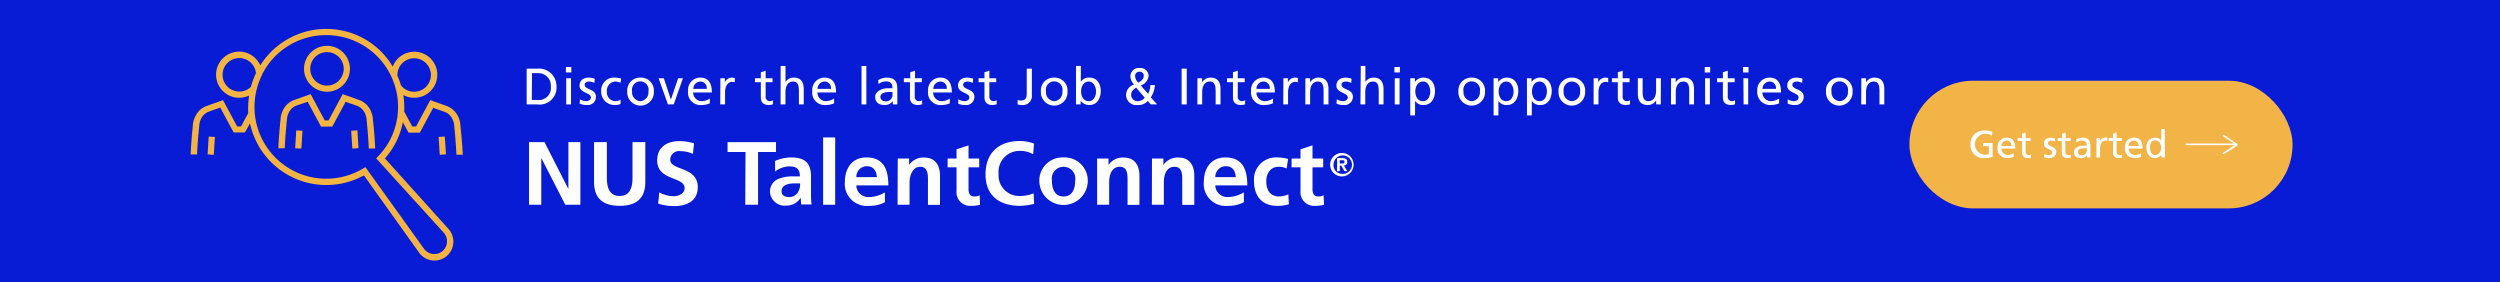<svg id="Layer_1" data-name="Layer 1" xmlns="http://www.w3.org/2000/svg" viewBox="0 0 390 44"><defs><style>.cls-1{fill:#081bd5;}.cls-2{fill:#f2b443;}.cls-3{fill:#fff;}.cls-4{fill:#f2b347;}</style></defs><title>NUS TalentConnect</title><rect class="cls-1" x="-1.02" y="-0.8" width="391.79" height="45.25"/><rect class="cls-2" x="45.22" y="21.28" width="2.79" height="0.97" transform="translate(21.95 66.91) rotate(-86.38)"/><path class="cls-2" d="M58.18,18.75a3.63,3.63,0,0,0-.52-1.81A3.09,3.09,0,0,0,56,15.59l-2.54-.91-2.2,4.1h-.6l-2.2-4.1-2.54.91a3.09,3.09,0,0,0-1.64,1.35,3.59,3.59,0,0,0-.52,1.75s-.25,2.26-.34,4.44l1,0c.09-2.14.33-4.35.34-4.42a2.68,2.68,0,0,1,.4-1.33,2.11,2.11,0,0,1,1.11-.92L48,15.88l2.08,3.87h1.76l2.08-3.87,1.75.62a2.13,2.13,0,0,1,1.13.93,2.85,2.85,0,0,1,.4,1.37s.24,2.23.33,4.37l1,0c-.09-2.16-.33-4.38-.34-4.38Z"/><rect class="cls-2" x="54.87" y="20.37" width="0.97" height="2.79" transform="translate(-1.26 3.53) rotate(-3.62)"/><path class="cls-2" d="M51,14.31a3.58,3.58,0,1,0-3.57-3.57A3.57,3.57,0,0,0,51,14.31Zm0-6.18a2.61,2.61,0,1,1-2.6,2.61A2.6,2.6,0,0,1,51,8.13Z"/><path class="cls-2" d="M71.83,19.7h0a3.6,3.6,0,0,0-.52-1.81,3.15,3.15,0,0,0-1.64-1.36l-2.55-.91-2.21,4.11h-.6l-1.26-2.34a12.21,12.21,0,0,0-.13-2.57,3.51,3.51,0,0,0,1.69.43,3.59,3.59,0,1,0-3.34-4.86,12,12,0,0,0-7.39-5.51A12.17,12.17,0,0,0,40.6,10.2a3.6,3.6,0,1,0-1.74,4.7c-.06.42-.11.84-.13,1.28a11.81,11.81,0,0,0,0,1.46l-1.13,2.09H37l-2.21-4.11-2.55.91a3.09,3.09,0,0,0-1.63,1.36,3.59,3.59,0,0,0-.53,1.76s-.25,2.26-.34,4.45l1,0c.09-2.15.33-4.36.34-4.44a2.79,2.79,0,0,1,.4-1.33,2.09,2.09,0,0,1,1.12-.92l1.76-.63,2.09,3.88h1.76L39,19.25a12.18,12.18,0,0,0,17.77,8.11l8.57,12a2.95,2.95,0,1,0,4.59-3.68L60.05,24.71a11.93,11.93,0,0,0,2.8-5.65l.88,1.64h1.76l2.09-3.88,1.76.63a2.12,2.12,0,0,1,1.13.93,2.85,2.85,0,0,1,.4,1.37s.24,2.24.33,4.39l1,0C72.08,21.93,71.84,19.7,71.83,19.7Zm-9.83-8a2.61,2.61,0,1,1,2.61,2.61,2.58,2.58,0,0,1-2.06-1,12.67,12.67,0,0,0-.6-1.59ZM37.34,14.28a2.61,2.61,0,1,1,2.59-2.86,11.79,11.79,0,0,0-.79,2.13A2.58,2.58,0,0,1,37.34,14.28ZM62,18.16a11,11,0,0,1-3,6.21l-.32.33L69.22,36.3A2,2,0,0,1,69,39.19a1.94,1.94,0,0,1-1.24.44,2,2,0,0,1-1.64-.86L57,26.07l-.38.23A11.19,11.19,0,0,1,40.89,11.67h0v-.06a11.16,11.16,0,0,1,10-6.13A11.2,11.2,0,0,1,62,18.16Z"/><rect class="cls-2" x="68.51" y="21.33" width="0.97" height="2.79" transform="translate(-1.3 4.41) rotate(-3.63)"/><rect class="cls-2" x="31.56" y="22.24" width="2.79" height="0.97" transform="translate(8.19 54.18) rotate(-86.37)"/><path class="cls-3" d="M82.53,22.17h2.41l3.73,7.31h0V22.17h1.87v9.77H88.18l-3.74-7.31h0v7.31H82.53Z"/><path class="cls-3" d="M92.67,22.17h2v5.64c0,1.67.53,2.76,2,2.76s2-1.09,2-2.76V22.17h2v6.24c0,2.62-1.48,3.7-4,3.7s-4-1.08-4-3.7Z"/><path class="cls-3" d="M108.1,24a5,5,0,0,0-2-.42,1.36,1.36,0,0,0-1.54,1.36c0,1.69,4.29,1,4.29,4.26,0,2.14-1.7,2.95-3.67,2.95a8.56,8.56,0,0,1-2.51-.38l.18-1.76a4.75,4.75,0,0,0,2.21.6c.75,0,1.74-.38,1.74-1.26,0-1.86-4.28-1.09-4.28-4.33,0-2.18,1.69-3,3.41-3a7.31,7.31,0,0,1,2.34.35Z"/><path class="cls-3" d="M116.3,23.71h-2.8V22.17h7.56v1.54h-2.8v8.23h-2Z"/><path class="cls-3" d="M120.91,25.11a6.4,6.4,0,0,1,2.5-.55c2.2,0,3.11.91,3.11,3v.93c0,.72,0,1.27,0,1.8s0,1.05.09,1.61H125a7.81,7.81,0,0,1-.08-1.07h0a2.58,2.58,0,0,1-2.23,1.24A2.3,2.3,0,0,1,120.12,30a2.12,2.12,0,0,1,1.24-2.06,5.68,5.68,0,0,1,2.42-.42h1c0-1.16-.52-1.56-1.63-1.56a3.76,3.76,0,0,0-2.23.79Zm2.2,5.63a1.57,1.57,0,0,0,1.31-.65,2.36,2.36,0,0,0,.4-1.48H124c-.84,0-2.08.14-2.08,1.25C121.92,30.47,122.43,30.74,123.11,30.74Z"/><path class="cls-3" d="M128.41,21.44h1.88v10.5h-1.88Z"/><path class="cls-3" d="M138.05,31.54a4.94,4.94,0,0,1-2.48.57,3.43,3.43,0,0,1-3.77-3.74c0-2.09,1.11-3.81,3.35-3.81,2.67,0,3.43,1.84,3.43,4.36h-5a1.89,1.89,0,0,0,2.06,1.82,4.91,4.91,0,0,0,2.4-.73Zm-1.26-3.91c-.06-.91-.48-1.7-1.53-1.7a1.64,1.64,0,0,0-1.67,1.7Z"/><path class="cls-3" d="M140.05,24.73h1.77v1h0a2.69,2.69,0,0,1,2.37-1.15c1.71,0,2.45,1.21,2.45,2.83v4.55h-1.88V28.09c0-.88,0-2.07-1.22-2.07s-1.65,1.47-1.65,2.39v3.53h-1.87Z"/><path class="cls-3" d="M149.22,26.1h-1.39V24.73h1.39V23.29l1.87-.61v2.05h1.67V26.1h-1.67v3.36c0,.62.17,1.19.89,1.19a1.65,1.65,0,0,0,.85-.19l.06,1.48a4.72,4.72,0,0,1-1.39.17,2.12,2.12,0,0,1-2.28-2.34Z"/><path class="cls-3" d="M161.33,31.8a9.91,9.91,0,0,1-2.23.31c-3.16,0-5.36-1.58-5.36-4.89s2-5.22,5.36-5.22a6.39,6.39,0,0,1,2.21.4l-.14,1.66a4,4,0,0,0-2.11-.52,3.26,3.26,0,0,0-3.28,3.54,3.22,3.22,0,0,0,3.32,3.49,5.4,5.4,0,0,0,2.14-.41Z"/><path class="cls-3" d="M165.9,24.56a3.62,3.62,0,0,1,3.79,3.83,3.78,3.78,0,0,1-7.55,0A3.61,3.61,0,0,1,165.9,24.56Zm0,6.09c1.45,0,1.83-1.28,1.83-2.49a1.84,1.84,0,1,0-3.63,0C164.1,29.35,164.48,30.65,165.9,30.65Z"/><path class="cls-3" d="M171.15,24.73h1.78v1h0a2.69,2.69,0,0,1,2.37-1.15c1.71,0,2.45,1.21,2.45,2.83v4.55H175.9V28.09c0-.88,0-2.07-1.22-2.07-1.36,0-1.65,1.47-1.65,2.39v3.53h-1.88Z"/><path class="cls-3" d="M179.71,24.73h1.78v1h0a2.69,2.69,0,0,1,2.37-1.15c1.71,0,2.45,1.21,2.45,2.83v4.55h-1.88V28.09c0-.88,0-2.07-1.21-2.07-1.36,0-1.66,1.47-1.66,2.39v3.53h-1.87Z"/><path class="cls-3" d="M194.05,31.54a5,5,0,0,1-2.48.57,3.42,3.42,0,0,1-3.77-3.74c0-2.09,1.1-3.81,3.35-3.81,2.67,0,3.43,1.84,3.43,4.36h-5a1.89,1.89,0,0,0,2.06,1.82,4.94,4.94,0,0,0,2.4-.73Zm-1.27-3.91c-.05-.91-.47-1.7-1.52-1.7a1.64,1.64,0,0,0-1.67,1.7Z"/><path class="cls-3" d="M200.72,26.28a2.87,2.87,0,0,0-1.27-.26c-1.16,0-1.91.92-1.91,2.28s.63,2.35,2,2.35a4,4,0,0,0,1.44-.33l.09,1.55a6.09,6.09,0,0,1-1.88.24c-2.37,0-3.56-1.61-3.56-3.81a3.42,3.42,0,0,1,3.49-3.74,6.22,6.22,0,0,1,1.82.24Z"/><path class="cls-3" d="M202.88,26.1h-1.39V24.73h1.39V23.29l1.87-.61v2.05h1.67V26.1h-1.67v3.36c0,.62.17,1.19.89,1.19a1.65,1.65,0,0,0,.85-.19l.06,1.48a4.72,4.72,0,0,1-1.39.17,2.12,2.12,0,0,1-2.28-2.34Z"/><path class="cls-3" d="M209.33,23.86a1.83,1.83,0,1,1-1.83,1.83A1.84,1.84,0,0,1,209.33,23.86Zm0,3.26a1.44,1.44,0,1,0-1.3-1.43A1.33,1.33,0,0,0,209.33,27.12Zm-.73-2.46h.76c.52,0,.82.16.82.61a.52.52,0,0,1-.54.55l.54.88h-.45l-.49-.86H209v.86h-.43Zm.79.84c.21,0,.35,0,.35-.27s-.22-.23-.4-.23H209v.5Z"/><path class="cls-3" d="M82.16,10.71h1.65a2.73,2.73,0,0,1,3,2.74,2.64,2.64,0,0,1-3,2.84H82.16Zm.8,4.88h.84a1.88,1.88,0,0,0,2.13-2.11,1.94,1.94,0,0,0-2-2.07H83Z"/><path class="cls-3" d="M89.13,11.3h-.85v-.85h.85Zm-.8.91h.75v4.08h-.75Z"/><path class="cls-3" d="M90.47,15.49a2.05,2.05,0,0,0,.94.29c.34,0,.77-.15.77-.59,0-.74-1.77-.68-1.77-1.82,0-.85.63-1.26,1.44-1.26a3,3,0,0,1,.93.17l-.06.65a2.32,2.32,0,0,0-.79-.21c-.39,0-.72.16-.72.5,0,.83,1.76.59,1.76,1.89a1.27,1.27,0,0,1-1.42,1.27,2.41,2.41,0,0,1-1.12-.22Z"/><path class="cls-3" d="M96.8,12.9a2.22,2.22,0,0,0-.82-.18,1.4,1.4,0,0,0-1.31,1.53A1.38,1.38,0,0,0,96,15.78a1.58,1.58,0,0,0,.81-.23l0,.67a2.33,2.33,0,0,1-.94.16,2.06,2.06,0,0,1-2.08-2.13A2,2,0,0,1,96,12.11a2.68,2.68,0,0,1,.91.17Z"/><path class="cls-3" d="M99.89,12.11A2,2,0,0,1,102,14.25a2.08,2.08,0,1,1-4.15,0A2,2,0,0,1,99.89,12.11Zm0,3.67a1.37,1.37,0,0,0,1.27-1.53,1.3,1.3,0,1,0-2.55,0A1.37,1.37,0,0,0,99.89,15.78Z"/><path class="cls-3" d="M105.1,16.29h-.9l-1.46-4.08h.82l1.1,3.33h0l1.13-3.33h.75Z"/><path class="cls-3" d="M110.73,16.12a3.13,3.13,0,0,1-1.28.26,1.94,1.94,0,0,1-2.11-2.2,1.9,1.9,0,0,1,1.91-2.07c1.36,0,1.8,1,1.8,2.31h-2.91a1.33,1.33,0,0,0,1.34,1.36,2.41,2.41,0,0,0,1.25-.41Zm-.48-2.26a1,1,0,0,0-1-1.14,1.13,1.13,0,0,0-1.09,1.14Z"/><path class="cls-3" d="M112.38,12.21h.7v.63h0a1.25,1.25,0,0,1,1.06-.73,2.18,2.18,0,0,1,.49.06v.67a1.18,1.18,0,0,0-.41-.07c-.67,0-1.11.64-1.11,1.66v1.86h-.75Z"/><path class="cls-3" d="M120.52,12.82h-1.08v2.23a.65.65,0,0,0,.63.73.86.86,0,0,0,.51-.15v.64a2.3,2.3,0,0,1-.64.11c-.77,0-1.25-.36-1.25-1.18V12.82h-.92v-.61h.92v-.94l.75-.24v1.18h1.08Z"/><path class="cls-3" d="M121.78,10.29h.76v2.5h0a1.5,1.5,0,0,1,1.31-.68c1.06,0,1.53.66,1.53,1.76v2.42h-.75V14.18c0-.95-.21-1.42-.87-1.46-.85,0-1.23.69-1.23,1.68v1.89h-.76Z"/><path class="cls-3" d="M130.12,16.12a3.23,3.23,0,0,1-1.29.26,1.94,1.94,0,0,1-2.11-2.2,1.9,1.9,0,0,1,1.91-2.07c1.36,0,1.8,1,1.8,2.31h-2.91a1.33,1.33,0,0,0,1.34,1.36,2.45,2.45,0,0,0,1.26-.41Zm-.49-2.26a1,1,0,0,0-1-1.14,1.13,1.13,0,0,0-1.09,1.14Z"/><path class="cls-3" d="M134.4,10.29h.75v6h-.75Z"/><path class="cls-3" d="M137,12.5a2.64,2.64,0,0,1,1.34-.39c1.17,0,1.64.58,1.64,1.69v1.69c0,.46,0,.68,0,.8h-.7v-.53h0a1.49,1.49,0,0,1-1.26.62c-.88,0-1.49-.38-1.49-1.27s1.12-1.34,1.89-1.34c.3,0,.5,0,.8,0,0-.71-.26-1.07-1-1.07a1.89,1.89,0,0,0-1.18.42Zm2.23,1.85-.48,0c-.41,0-1.41.06-1.41.78a.71.71,0,0,0,.75.67,1,1,0,0,0,1.14-1.07Z"/><path class="cls-3" d="M143.78,12.82H142.7v2.23a.65.65,0,0,0,.64.73.88.88,0,0,0,.51-.15v.64a2.3,2.3,0,0,1-.64.11c-.78,0-1.26-.36-1.26-1.18V12.82H141v-.61H142v-.94l.75-.24v1.18h1.08Z"/><path class="cls-3" d="M148.17,16.12a3.13,3.13,0,0,1-1.28.26,1.94,1.94,0,0,1-2.11-2.2,1.9,1.9,0,0,1,1.91-2.07c1.36,0,1.8,1,1.8,2.31h-2.91a1.33,1.33,0,0,0,1.34,1.36,2.41,2.41,0,0,0,1.25-.41Zm-.48-2.26a1,1,0,0,0-1-1.14,1.13,1.13,0,0,0-1.09,1.14Z"/><path class="cls-3" d="M149.51,15.49a2.05,2.05,0,0,0,.94.29c.34,0,.77-.15.77-.59,0-.74-1.77-.68-1.77-1.82,0-.85.63-1.26,1.44-1.26a3,3,0,0,1,.93.17l-.06.65a2.32,2.32,0,0,0-.79-.21c-.39,0-.72.16-.72.5,0,.83,1.76.59,1.76,1.89a1.27,1.27,0,0,1-1.42,1.27,2.41,2.41,0,0,1-1.12-.22Z"/><path class="cls-3" d="M155.41,12.82h-1.07v2.23a.65.65,0,0,0,.63.73.86.86,0,0,0,.51-.15v.64a2.3,2.3,0,0,1-.64.11c-.78,0-1.26-.36-1.26-1.18V12.82h-.92v-.61h.92v-.94l.76-.24v1.18h1.07Z"/><path class="cls-3" d="M158.75,15.6a1.35,1.35,0,0,0,.51.08c.72,0,.91-.41.91-1.09V10.71h.8v4.14a1.4,1.4,0,0,1-1.57,1.53,2,2,0,0,1-.65-.09Z"/><path class="cls-3" d="M164.46,12.11a2,2,0,0,1,2.07,2.14,2.08,2.08,0,1,1-4.15,0A2,2,0,0,1,164.46,12.11Zm0,3.67a1.37,1.37,0,0,0,1.27-1.53,1.3,1.3,0,1,0-2.55,0A1.37,1.37,0,0,0,164.46,15.78Z"/><path class="cls-3" d="M167.86,10.29h.75v2.48h0a1.45,1.45,0,0,1,1.35-.66c1.19,0,1.76,1,1.76,2.07s-.52,2.2-1.75,2.2a1.62,1.62,0,0,1-1.39-.67h0v.58h-.72Zm2,2.43c-.81,0-1.21.78-1.21,1.54s.36,1.52,1.2,1.52,1.15-.91,1.13-1.55S170.64,12.72,169.82,12.72Z"/><path class="cls-3" d="M180.16,13.27a3.71,3.71,0,0,1-.64,1.92l1,1.1h-1l-.45-.55a1.92,1.92,0,0,1-1.6.64,1.58,1.58,0,0,1-1.8-1.55,1.7,1.7,0,0,1,1.25-1.64,1.93,1.93,0,0,1-.58-1.27,1.3,1.3,0,0,1,1.46-1.31,1.25,1.25,0,0,1,1.38,1.27,1.75,1.75,0,0,1-1.22,1.45l1.13,1.3a2.67,2.67,0,0,0,.35-1.36Zm-2.58,2.51a1.37,1.37,0,0,0,1-.54l-1.34-1.57c-.42.28-.78.55-.78,1.1A1,1,0,0,0,177.58,15.78Zm0-2.9c.33-.16.84-.5.84-1a.6.6,0,0,0-.67-.69.65.65,0,0,0-.67.72A1.46,1.46,0,0,0,177.56,12.88Z"/><path class="cls-3" d="M184.33,10.71h.8v5.58h-.8Z"/><path class="cls-3" d="M186.8,12.21h.73v.65h0a1.47,1.47,0,0,1,1.34-.75c1.05,0,1.53.66,1.53,1.76v2.42h-.76V14.18c0-.95-.2-1.42-.86-1.46-.86,0-1.24.69-1.24,1.68v1.89h-.75Z"/><path class="cls-3" d="M194.17,12.82h-1.08v2.23a.65.65,0,0,0,.64.73.86.86,0,0,0,.51-.15v.64a2.3,2.3,0,0,1-.64.11c-.78,0-1.26-.36-1.26-1.18V12.82h-.92v-.61h.92v-.94l.75-.24v1.18h1.08Z"/><path class="cls-3" d="M198.57,16.12a3.23,3.23,0,0,1-1.29.26,1.94,1.94,0,0,1-2.11-2.2,1.9,1.9,0,0,1,1.91-2.07c1.36,0,1.8,1,1.8,2.31H196a1.33,1.33,0,0,0,1.34,1.36,2.45,2.45,0,0,0,1.26-.41Zm-.49-2.26a1,1,0,0,0-1-1.14A1.13,1.13,0,0,0,196,13.86Z"/><path class="cls-3" d="M200.21,12.21h.7v.63h0a1.25,1.25,0,0,1,1.06-.73,2.28,2.28,0,0,1,.5.06v.67a1.28,1.28,0,0,0-.42-.07c-.67,0-1.11.64-1.11,1.66v1.86h-.75Z"/><path class="cls-3" d="M203.64,12.21h.73v.65h0a1.47,1.47,0,0,1,1.34-.75c1.05,0,1.53.66,1.53,1.76v2.42h-.76V14.18c0-.95-.2-1.42-.86-1.46-.86,0-1.24.69-1.24,1.68v1.89h-.75Z"/><path class="cls-3" d="M208.54,15.49a2.05,2.05,0,0,0,.94.29c.34,0,.77-.15.77-.59,0-.74-1.77-.68-1.77-1.82,0-.85.63-1.26,1.44-1.26a3,3,0,0,1,.93.17l-.06.65a2.32,2.32,0,0,0-.79-.21c-.39,0-.72.16-.72.5,0,.83,1.77.59,1.77,1.89a1.28,1.28,0,0,1-1.43,1.27,2.41,2.41,0,0,1-1.12-.22Z"/><path class="cls-3" d="M212.28,10.29H213v2.5h0a1.49,1.49,0,0,1,1.31-.68c1,0,1.52.66,1.52,1.76v2.42h-.75V14.18c0-.95-.2-1.42-.86-1.46-.86,0-1.24.69-1.24,1.68v1.89h-.75Z"/><path class="cls-3" d="M218.38,11.3h-.85v-.85h.85Zm-.8.91h.75v4.08h-.75Z"/><path class="cls-3" d="M220,12.21h.72v.58h0a1.61,1.61,0,0,1,1.38-.68c1.18,0,1.76,1,1.76,2.07s-.52,2.2-1.75,2.2a1.47,1.47,0,0,1-1.36-.65h0V18H220Zm2,.51c-.82,0-1.21.78-1.21,1.54s.35,1.52,1.2,1.52,1.15-.91,1.13-1.55S222.81,12.72,222,12.72Z"/><path class="cls-3" d="M229.59,12.11a2,2,0,0,1,2.07,2.14,2.08,2.08,0,1,1-4.15,0A2,2,0,0,1,229.59,12.11Zm0,3.67a1.37,1.37,0,0,0,1.27-1.53,1.3,1.3,0,1,0-2.55,0A1.37,1.37,0,0,0,229.59,15.78Z"/><path class="cls-3" d="M233,12.21h.72v.58h0a1.61,1.61,0,0,1,1.38-.68c1.18,0,1.76,1,1.76,2.07s-.52,2.2-1.75,2.2a1.47,1.47,0,0,1-1.36-.65h0V18H233Zm2,.51c-.82,0-1.21.78-1.21,1.54s.35,1.52,1.2,1.52,1.15-.91,1.13-1.55S235.77,12.72,235,12.72Z"/><path class="cls-3" d="M238.2,12.21h.72v.58h0a1.63,1.63,0,0,1,1.39-.68c1.18,0,1.76,1,1.76,2.07s-.52,2.2-1.75,2.2a1.47,1.47,0,0,1-1.36-.65h0V18h-.75Zm2,.51c-.82,0-1.21.78-1.21,1.54s.35,1.52,1.2,1.52,1.14-.91,1.13-1.55S241,12.72,240.16,12.72Z"/><path class="cls-3" d="M245.21,12.11a2,2,0,0,1,2.07,2.14,2.08,2.08,0,1,1-4.15,0A2,2,0,0,1,245.21,12.11Zm0,3.67a1.37,1.37,0,0,0,1.28-1.53,1.3,1.3,0,1,0-2.56,0A1.37,1.37,0,0,0,245.21,15.78Z"/><path class="cls-3" d="M248.61,12.21h.71v.63h0a1.26,1.26,0,0,1,1.07-.73,2.18,2.18,0,0,1,.49.06v.67a1.18,1.18,0,0,0-.41-.07c-.67,0-1.11.64-1.11,1.66v1.86h-.76Z"/><path class="cls-3" d="M254.21,12.82h-1.08v2.23a.65.65,0,0,0,.64.73.86.86,0,0,0,.51-.15v.64a2.3,2.3,0,0,1-.64.11c-.78,0-1.26-.36-1.26-1.18V12.82h-.92v-.61h.92v-.94l.75-.24v1.18h1.08Z"/><path class="cls-3" d="M259.08,16.29h-.72v-.65h0a1.47,1.47,0,0,1-1.33.74c-1.06,0-1.53-.65-1.53-1.75V12.21h.75v2.11c0,.95.21,1.42.86,1.46.86,0,1.24-.69,1.24-1.68V12.21h.75Z"/><path class="cls-3" d="M260.69,12.21h.72v.65h0a1.46,1.46,0,0,1,1.34-.75c1.05,0,1.52.66,1.52,1.76v2.42h-.75V14.18c0-.95-.21-1.42-.86-1.46-.86,0-1.24.69-1.24,1.68v1.89h-.75Z"/><path class="cls-3" d="M266.79,11.3h-.85v-.85h.85Zm-.8.91h.75v4.08H266Z"/><path class="cls-3" d="M270.61,12.82h-1.08v2.23a.65.65,0,0,0,.63.73.86.86,0,0,0,.51-.15v.64a2.3,2.3,0,0,1-.64.11c-.78,0-1.26-.36-1.26-1.18V12.82h-.91v-.61h.91v-.94l.76-.24v1.18h1.08Z"/><path class="cls-3" d="M272.77,11.3h-.85v-.85h.85Zm-.8.91h.75v4.08H272Z"/><path class="cls-3" d="M277.54,16.12a3.23,3.23,0,0,1-1.29.26,2,2,0,0,1-2.11-2.2,1.9,1.9,0,0,1,1.91-2.07c1.36,0,1.8,1,1.8,2.31h-2.91a1.33,1.33,0,0,0,1.35,1.36,2.41,2.41,0,0,0,1.25-.41Zm-.49-2.26a1,1,0,0,0-1-1.14,1.14,1.14,0,0,0-1.1,1.14Z"/><path class="cls-3" d="M278.88,15.49a2,2,0,0,0,.93.29c.35,0,.77-.15.77-.59,0-.74-1.77-.68-1.77-1.82,0-.85.64-1.26,1.44-1.26a3.08,3.08,0,0,1,.94.17l-.06.65a2.32,2.32,0,0,0-.8-.21c-.38,0-.72.16-.72.5,0,.83,1.77.59,1.77,1.89A1.27,1.27,0,0,1,280,16.38a2.37,2.37,0,0,1-1.12-.22Z"/><path class="cls-3" d="M287,12.11A2,2,0,0,1,289,14.25a2.08,2.08,0,1,1-4.15,0A2,2,0,0,1,287,12.11Zm0,3.67a1.37,1.37,0,0,0,1.27-1.53,1.3,1.3,0,1,0-2.55,0A1.37,1.37,0,0,0,287,15.78Z"/><path class="cls-3" d="M290.37,12.21h.72v.65h0a1.46,1.46,0,0,1,1.33-.75c1.06,0,1.53.66,1.53,1.76v2.42h-.75V14.18c0-.95-.21-1.42-.86-1.46-.86,0-1.24.69-1.24,1.68v1.89h-.75Z"/><a href="https://nus-csm.symplicity.com/"><rect class="cls-4" x="297.87" y="12.59" width="59.77" height="19.92" rx="9.96"/></a><path class="cls-3" d="M310.73,21.17a1.9,1.9,0,0,0-1.14-.29,1.63,1.63,0,0,0,0,3.25,2.46,2.46,0,0,0,.67-.07V22.8h-.88v-.49h1.47v2.16a3.59,3.59,0,0,1-1.26.19,2,2,0,0,1-2.19-2.17,2.07,2.07,0,0,1,2.19-2.13,3.08,3.08,0,0,1,1.22.21Z"/><path class="cls-3" d="M314.15,24.46a2.21,2.21,0,0,1-.95.2A1.46,1.46,0,0,1,311.62,23a1.41,1.41,0,0,1,1.43-1.53c1,0,1.34.74,1.34,1.71h-2.17a1,1,0,0,0,1,1,1.78,1.78,0,0,0,.93-.3Zm-.36-1.68a.76.76,0,0,0-.75-.85.84.84,0,0,0-.82.85Z"/><path class="cls-3" d="M316.75,22H316v1.66a.48.48,0,0,0,.47.54.72.72,0,0,0,.38-.1v.47a1.64,1.64,0,0,1-.48.09.82.82,0,0,1-.93-.89V22h-.69v-.45h.69v-.7l.56-.18v.88h.8Z"/><path class="cls-3" d="M318.88,24a1.53,1.53,0,0,0,.7.21c.26,0,.57-.1.57-.43,0-.55-1.31-.51-1.31-1.36,0-.63.47-.93,1.07-.93a2.17,2.17,0,0,1,.69.12l0,.48a1.83,1.83,0,0,0-.59-.15c-.29,0-.54.12-.54.37,0,.62,1.32.44,1.32,1.41a1,1,0,0,1-1.06.95,1.74,1.74,0,0,1-.84-.17Z"/><path class="cls-3" d="M323,22h-.8v1.66a.48.48,0,0,0,.47.54.72.72,0,0,0,.38-.1v.47a1.64,1.64,0,0,1-.48.09.82.82,0,0,1-.93-.89V22H321v-.45h.69v-.7l.56-.18v.88h.8Z"/><path class="cls-3" d="M323.89,21.76a2,2,0,0,1,1-.28c.87,0,1.22.43,1.22,1.25V24a5.66,5.66,0,0,0,0,.59h-.52v-.39h0a1.12,1.12,0,0,1-.94.47c-.66,0-1.12-.29-1.12-.95s.84-1,1.41-1h.6c0-.52-.19-.79-.75-.79a1.4,1.4,0,0,0-.88.31Zm1.66,1.38h-.36c-.3,0-1.05,0-1.05.58a.53.53,0,0,0,.56.49.76.76,0,0,0,.85-.79Z"/><path class="cls-3" d="M327.06,21.55h.52V22h0a.91.91,0,0,1,.79-.54,1.82,1.82,0,0,1,.37,0V22a.84.84,0,0,0-.31-.05c-.5,0-.82.47-.82,1.23v1.38h-.56Z"/><path class="cls-3" d="M331,22h-.81v1.66a.48.48,0,0,0,.47.54.69.69,0,0,0,.38-.1v.47a1.51,1.51,0,0,1-.47.09.82.82,0,0,1-.94-.89V22h-.68v-.45h.68v-.7l.56-.18v.88H331Z"/><path class="cls-3" d="M334,24.46a2.3,2.3,0,0,1-1,.2A1.46,1.46,0,0,1,331.49,23a1.4,1.4,0,0,1,1.42-1.53c1,0,1.34.74,1.34,1.71h-2.17a1,1,0,0,0,1,1,1.85,1.85,0,0,0,.94-.3Zm-.37-1.68a.76.76,0,0,0-.75-.85.84.84,0,0,0-.82.85Z"/><path class="cls-3" d="M337.15,24.16h0a1.25,1.25,0,0,1-1,.5c-.91,0-1.3-.82-1.3-1.65a1.36,1.36,0,0,1,1.31-1.53,1.07,1.07,0,0,1,1,.49h0V20.12h.56v4.46h-.54Zm-.92,0c.63,0,.9-.62.9-1.13s-.3-1.14-.9-1.14-.85.57-.84,1.12S335.63,24.2,336.23,24.2Z"/><path class="cls-3" d="M346.94,24a.11.11,0,0,1-.17,0,.13.13,0,0,1,.05-.18l.88-.59.88-.59h-7.49c-.08,0-.11,0-.11-.12s0-.13.11-.13h7.41l-1.67-1.12c-.07-.05-.09-.11,0-.17s.09-.08.17,0l1,.67c.34.22.67.45,1,.68.05,0,.07.06.06.13a.15.15,0,0,1-.07.14l-1,.68Z"/></svg>